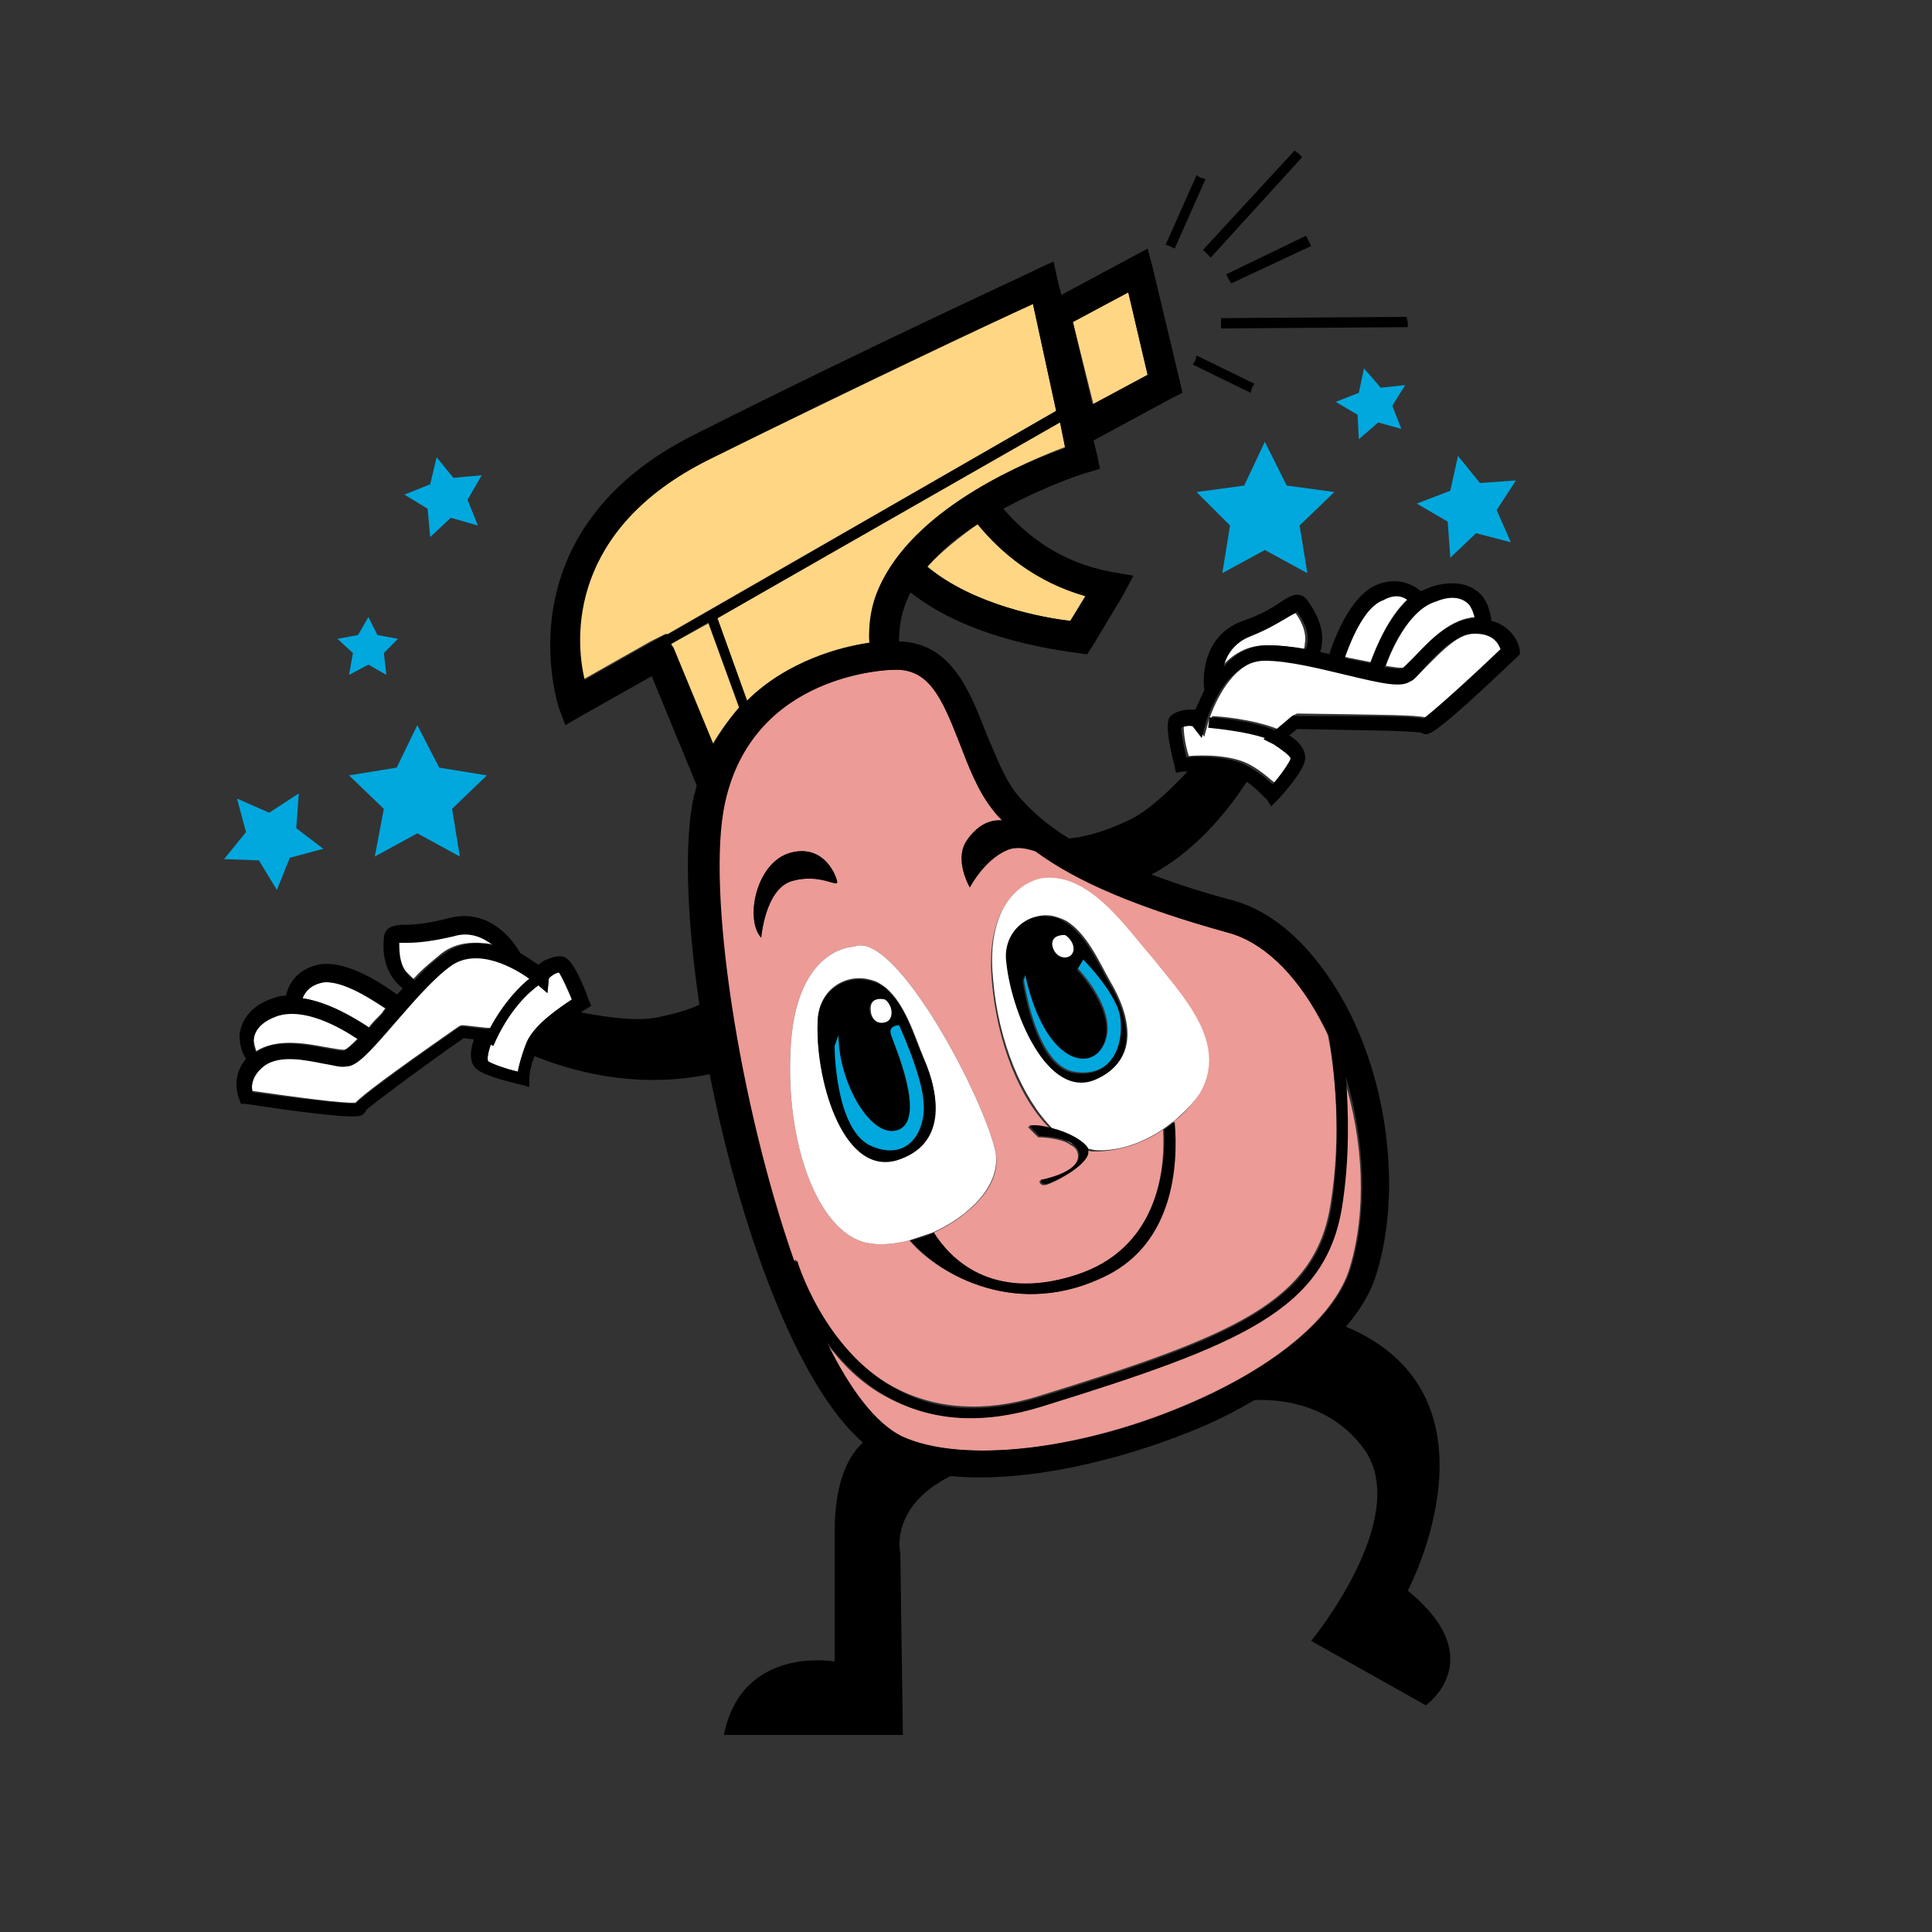 <?xml version="1.0" encoding="utf-8"?>
<!-- Generator: Adobe Illustrator 18.1.0, SVG Export Plug-In . SVG Version: 6.00 Build 0)  -->
<svg version="1.1" id="Layer_1" xmlns="http://www.w3.org/2000/svg" xmlns:xlink="http://www.w3.org/1999/xlink" x="0px" y="0px"
	 viewBox="0 0 150 150" enable-background="new 0 0 150 150" xml:space="preserve">
<rect x="0" y="0" width="150" height="150" fill="#333333" stroke="none"/>
<g>
	<path fill="#FFFFFF" d="M23.4,77.5c2,0.3,4,1.5,5.2,2.3c0.3-0.4,0.7-0.8,1-1.1c0.1-0.1,0.2-0.3,0.3-0.4c-1.5-1-3.6-2.3-5.1-2
		C24,76.5,23.6,77,23.4,77.5z"/>
	<path fill="#FFFFFF" d="M19.7,80.6c0,0.3,0.1,0.7,0.2,1c1.6-1,3.8-0.6,5.4-0.3c0.6,0.1,1.1,0.2,1.4,0.2c0.2,0,0.6-0.4,1.1-0.9
		c-1.5-1-4.2-2.5-6.3-1.9C20.4,79.2,19.8,79.8,19.7,80.6z"/>
	<path fill="#FFFFFF" d="M32.1,76c0.7-0.8,1.5-1.4,2.2-2c1.2-0.9,2.6-0.9,3.9-0.7c-0.7-0.6-1.7-1.1-3.1-0.7
		c-1.7,0.5-2.8,0.5-3.6,0.5c-0.2,0-0.4,0-0.6,0c0,0.7,0,1.8,0.8,2.5C31.9,75.8,32,75.9,32.1,76z"/>
	<path fill="#FFFFFF" d="M27.3,86.1C27.3,86,27.3,86,27.3,86.1C27.3,86,27.3,86,27.3,86.1z"/>
	<path fill="#FFFFFF" d="M27.5,85.9C27.4,85.9,27.4,85.9,27.5,85.9C27.4,85.9,27.4,85.9,27.5,85.9z"/>
	<path fill="#FFFFFF" d="M37.8,79.8c0,0,0.1,0,0.3,0c1.1-2.1,2.3-3.3,3.1-3.9c-1.1-0.8-4-2.5-6.1-1c-1.4,1-3.1,2.9-4.5,4.5
		c-1.9,2.2-2.9,3.3-3.7,3.3c-0.4,0-1-0.1-1.7-0.2c-1.4-0.3-3.4-0.7-4.6,0.1c-1.1,0.8-1.1,1.7-1,2.1c3.5,0.5,7.2,1,8,0.9
		c0.6-0.6,2.4-2,8-5.9l0.2-0.1l0.2,0L37.8,79.8z"/>
	<path fill="#FFFFFF" d="M44.4,77.6c-0.4-0.9-0.8-1.8-1-2.1c-0.2,0-0.7,0.3-0.8,0.5c0,0.2-0.1,1.1-0.1,1.1l-0.7-0.6
		c-0.7,0.5-2.3,1.9-3.5,4.7l-0.2-0.1c-0.2,0.6-0.3,1.1-0.2,1.3c0.3,0.2,1.4,0.6,2.3,0.8c0.1-0.5,0.3-1.3,0.7-2.3
		C41.6,79.5,43.5,78.2,44.4,77.6z"/>
	<path fill="#FFD684" d="M75.9,40.7c-1.4,1-2.8,2.1-3.9,3.3c3.6,3,9.1,4,11.1,4.2l1.2-2C80.4,45.2,77.7,42.9,75.9,40.7z"/>
	<path fill="#FFD684" d="M57.4,55L55,48.4L52.1,50l0.1,0.3l3.1,7.5C55.9,56.8,56.6,55.8,57.4,55z"/>
	<path fill="#FFD684" d="M51.7,49.2l0,0.1l30.3-17.4l-1.8-8.3c-3.5,1.6-13.6,6.4-25.2,12.1c-10.8,5.4-10.4,13.8-9.8,17.1l5.3-3
		L51.7,49.2z"/>
	<path fill="#FFD684" d="M82.7,34.7l-0.4-2L55.7,48l2.3,6.4c3.2-3.1,7.2-4.2,9.5-4.5c-0.1-1.6,0.3-3.2,1-4.8
		C71.5,39.2,79.8,35.8,82.7,34.7z"/>
	<path fill="#EC9B96" d="M95.3,72.4c-6.9-1.9-11.7-3.9-14.9-6.3c-0.7-0.2-1.5-0.4-2.2-0.1c-1.8,0.8-2.9,2.9-2.9,2.9
		s-1.3-2.2-0.2-3.7c0.7-1,1.7-1.6,2.7-1.5c-0.2-0.3-0.5-0.6-0.7-0.8c-1.2-1.5-1.9-3.4-2.6-5.2c-1.4-3.6-2.4-5.8-5.1-5.7
		c-0.4,0-10.9,0.3-13.2,10.2c-1.6,6.7,1,23.5,5.4,35.7l0.2-0.1c0,0.1,2,6.9,7.6,9.9c3.2,1.7,7,2,11.2,0.7
		c15.2-4.7,21.5-7.3,22.7-14.9c0.9-5.5,0.3-10.6-0.2-13.1c-0.2-0.5-0.5-1-0.7-1.4C100.5,75.5,98,73.1,95.3,72.4z M59.1,72.8
		c-1.3-1.4-0.4-5.9,2.3-6.6c2.7-0.7,3.6,2,3.6,2.3c0,0.3-1.4-0.7-3.5-0.1C59.4,69,59.1,72.8,59.1,72.8z M93.1,84.9
		c-0.5,0.8-1.2,1.6-2,2.2c0.3,3.4-0.1,9.3-5.2,11.9c-6.8,3.5-13,0-15.3-2.7c-1.2,0.3-2.3,0.4-3.3,0.2c-3.8-0.8-6.4-7.8-5.9-15.4
		c0.5-7.6,4.9-7.6,4.9-7.6c3.2-1.4,10.2,11.9,11,16c0.5,2.5-2,4.9-4.8,6.2c1.2,1.9,4.4,5.5,11,3.3c6.3-2,7-8,6.8-11.3
		c-1.6,1.1-3.5,1.7-5.3,1.7c-0.2,0-0.4,0-0.6-0.1c0,0.1,0,0.1,0,0.2c0.1,1-2.7,2.4-3.2,2.5c-0.5,0.1-0.5-0.3-0.5-0.3s2.9-0.5,3-1.9
		c0-0.3-0.1-0.6-0.4-0.8c-0.2-0.1-0.3-0.2-0.5-0.3c-0.9-0.4-2.2-0.4-2.2-0.4l-0.8-0.8c0.5-0.1,1.2,0,1.8,0.2
		c-2.4-2.3-4.2-6.7-4.6-11.6c-0.6-7.1,3.7-7.8,3.7-7.8c3.8-0.6,6.7,3.8,8.6,6.3C91.6,77.3,95.3,81,93.1,84.9z"/>
	<path fill="#EC9B96" d="M104.1,93.7c-1.3,8-7.8,10.7-23.3,15.5c-4.5,1.4-8.5,1.1-11.9-0.7c-2.1-1.1-3.6-2.7-4.8-4.3
		c1.8,3.7,3.8,6.3,5.8,7.3c4.7,2.2,14.2,1.1,22.8-2.7c6.6-2.9,11-6.7,12.1-10.4c1.3-4.3,1.1-9.8-0.5-14.8
		C104.7,86.3,104.7,89.9,104.1,93.7z"/>
	<path d="M83.5,99c-6.6,2.1-9.8-1.4-11-3.3c-0.6,0.3-1.2,0.5-1.8,0.6c2.2,2.7,8.4,6.2,15.3,2.7c5.1-2.6,5.5-8.5,5.2-11.9
		c-0.2,0.2-0.5,0.4-0.8,0.6C90.5,91,89.8,97,83.5,99z"/>
	<polygon fill="#FFD684" points="87.6,22.7 83.3,25 84.9,31.4 89.1,29.1 	"/>
	<path fill="#FFFFFF" d="M77.3,89.5c-0.8-4.1-7.8-17.4-11-16c0,0-4.4,0-4.9,7.6c-0.5,7.6,2.1,14.6,5.9,15.4c1,0.2,2.1,0.1,3.3-0.2
		c0.6-0.2,1.2-0.4,1.8-0.6C75.3,94.4,77.7,92,77.3,89.5z M63.5,79c0.2-2.3,2.3-3.5,4.2-2.9c0.4,0.1,0.7,0.3,1.1,0.6
		c1.5,1.3,2.2,3.7,2.9,5.4c1.3,2.9,1.7,6.7-2.1,7.8C65.4,91.2,63.2,83.3,63.5,79z"/>
	<path d="M71.7,82.2c-0.8-1.8-1.4-4.1-2.9-5.4c-0.3-0.3-0.7-0.5-1.1-0.6c-1.9-0.6-4,0.6-4.2,2.9c-0.3,4.3,1.8,12.2,6.1,11
		C73.5,88.9,73,85.1,71.7,82.2z M68.6,77.6c0.6,0.4,0.8,1.4,0.2,1.7c-0.5,0.3-1.3-0.1-1.3-1S68.6,77.6,68.6,77.6z M67.7,89
		c-2.9-1.2-2.9-7.8-2.9-7.8l0.3-0.8c0,3.6,2.6,8.2,4.7,7.3c2.1-0.9-0.4-6.5-0.6-7.3c-0.3-0.8,0.6-0.8,0.6-0.8s1.8,3.9,1.9,6
		C71.9,87.7,70.6,90.2,67.7,89z"/>
	<path fill="#FFFFFF" d="M68.9,79.3c0.5-0.3,0.4-1.3-0.2-1.7c0,0-1.1-0.3-1.1,0.7S68.3,79.6,68.9,79.3z"/>
	<path fill="#FFFFFF" d="M83.3,88.8c-0.1-0.1-0.3-0.2-0.5-0.3C83,88.7,83.2,88.8,83.3,88.8z"/>
	<path fill="#FFFFFF" d="M80.8,68.2c0,0-4.4,0.7-3.7,7.8c0.4,4.9,2.3,9.3,4.6,11.6c1.3,0.3,2.5,1,2.8,1.6c0.2,0,0.4,0.1,0.6,0.1
		c1.8,0.1,3.7-0.6,5.3-1.7c0.3-0.2,0.5-0.4,0.8-0.6c0.8-0.7,1.5-1.4,2-2.2c2.2-3.9-1.5-7.6-3.7-10.4C87.4,72,84.5,67.6,80.8,68.2z
		 M85.2,83.7c-3.8,1.7-6.8-5.4-7-9.4c-0.1-2.1,1.7-3.5,3.5-3.2c0.4,0.1,0.7,0.2,1.1,0.4c1.6,1,2.5,3.1,3.4,4.7
		C87.7,78.7,88.6,82.2,85.2,83.7z"/>
	<path d="M82.7,71.6c-0.3-0.2-0.7-0.4-1.1-0.4c-1.8-0.4-3.6,1.1-3.5,3.2c0.3,4,3.2,11.1,7,9.4c3.4-1.5,2.5-5,1-7.5
		C85.2,74.7,84.3,72.6,82.7,71.6z M82.7,72.6c0.6,0.3,0.9,1.2,0.4,1.6c-0.5,0.4-1.3,0.1-1.4-0.8C81.7,72.5,82.7,72.6,82.7,72.6z
		 M83.3,83.3c-3-0.5-3.9-7.1-3.9-7.1l0.1-0.4c1.6,6.9,5.2,7.7,6.2,5.2c1-2.5-2.1-5.7-2.1-5.7l0.4-0.6c0,0,2.7,2.7,2.9,4.7
		C87.1,81.2,86.3,83.8,83.3,83.3z"/>
	<path fill="#FFFFFF" d="M83.1,74.2c0.5-0.4,0.2-1.2-0.4-1.6c0,0-1.1-0.1-1,0.8C81.9,74.3,82.7,74.5,83.1,74.2z"/>
	<path d="M65,68.5c0-0.3-0.9-3-3.6-2.3c-2.7,0.7-3.6,5.2-2.3,6.6c0,0,0.3-3.8,2.4-4.4C63.6,67.8,65,68.9,65,68.5z"/>
	<path fill="#FFFFFF" d="M104.4,51c0.2,0,0.3,0.1,0.5,0.1c0.5,0.1,1,0.2,1.5,0.3c0.5-1.3,1.4-3.5,2.9-4.9c-0.4-0.3-1.1-0.5-1.9-0.1
		C106.1,47.1,105,49.3,104.4,51z"/>
	<path fill="#FFFFFF" d="M107.6,51.7c0.7,0.1,1.2,0.2,1.4,0.1c0.2-0.2,0.6-0.5,1-1c1.1-1.2,2.7-2.8,4.6-2.9c-0.1-0.4-0.2-0.7-0.4-1
		c-0.5-0.6-1.4-0.7-2.5-0.4C109.6,47.2,108.2,50,107.6,51.7z"/>
	<path fill="#FFFFFF" d="M94.8,51.8c0.9-1,2-1.7,3.5-1.7c0.9,0,1.9,0.1,2.9,0.3c0.1-0.1,0.1-0.3,0.1-0.4c0.2-1-0.4-2-0.8-2.5
		c-0.1,0.1-0.3,0.2-0.5,0.3c-0.6,0.4-1.6,1.1-3.3,1.6C95.6,49.9,95.1,50.8,94.8,51.8z"/>
	<path fill="#FFFFFF" d="M111,55.8C111,55.8,111.1,55.8,111,55.8C111.1,55.8,111,55.8,111,55.8z"/>
	<path fill="#FFFFFF" d="M110.9,55.7C110.9,55.7,110.9,55.8,110.9,55.7C110.9,55.8,110.9,55.7,110.9,55.7z"/>
	<path fill="#FFFFFF" d="M110.7,55.7c0.7-0.5,3.5-3,6-5.4c-0.2-0.4-0.7-1.2-2-1.2c-1.4,0-2.8,1.5-3.8,2.5c-0.5,0.5-0.9,0.9-1.2,1.2
		c-0.7,0.4-2.1,0.1-5-0.5c-2.1-0.5-4.5-1.1-6.3-1.1c-3.2,0-4.6,4.9-4.6,4.9l-0.3,1.1l-0.7-0.9c-0.2-0.1-0.7-0.1-0.9,0.1
		c0,0.4,0.1,1.4,0.4,2.3c1.1-0.1,3.4-0.1,4.8,0.7c0.9,0.5,1.5,1.1,1.9,1.4c0.7-0.8,1.3-1.7,1.4-2c0-0.2-0.7-0.8-1.3-1.1l-0.8-0.4
		l0.1-0.1c-1.5-0.5-3.5-0.7-4.4-0.8l0.1-0.8c0.4,0,3.1,0.2,5.1,1l1.3-1.1l0.2-0.1l0.2,0C107.6,55.5,109.8,55.5,110.7,55.7z"/>
	<path d="M110.4,56.9L110.4,56.9c0.1,0.1,0.3,0.1,0.3,0.1c0.3,0,0.7,0.1,7.1-6l0.2-0.2l0-0.3c-0.1-0.7-0.7-1.9-2.2-2.3
		c-0.1-0.7-0.3-1.4-0.7-1.9c-0.5-0.6-1.6-1.4-3.8-0.8c-0.3,0.1-0.7,0.3-1,0.4c-0.9-0.8-2.2-1-3.4-0.5c-1.9,0.8-3.1,3.6-3.7,5.4
		c-0.2-0.1-0.5-0.1-0.7-0.2c0-0.1,0.1-0.2,0.1-0.4c0.3-1.5-0.6-2.9-1.1-3.6c-0.6-0.8-1.4-0.3-2,0.1c-0.6,0.4-1.5,1-3,1.5
		c-2.8,1-3.2,3.8-3,5.4c-0.3,0.6-0.5,1.1-0.7,1.5c-0.2,0-0.4,0-0.5,0c-0.3,0-1.1,0.1-1.5,0.6c-0.1,0.2-0.4,0.7,0.4,3.8l0.1,0.5
		l0.5-0.1c0.1,0,0.2,0,0.4,0c-1.5,1.6-3.1,3.1-4.6,3.8C85.5,64.7,84,65,83,65.1c-1.8-1.1-3.1-2.3-4.1-3.5c-1-1.3-1.6-3-2.3-4.6
		c-1.3-3.3-2.7-7.1-6.8-7.2c0-1.2,0.2-2.4,0.8-3.6c0-0.1,0.1-0.1,0.1-0.2c4.9,3.9,12.5,4.6,13,4.7l0.7,0.1l0.4-0.6l2.4-4l0.8-1.5
		l-1.7-0.3c-3.9-0.7-6.6-2.8-8.4-4.9c3.3-1.8,6.4-2.8,6.5-2.8l1-0.3l-0.2-1l-0.3-1.2l6.1-3.3l0.8-0.4l-0.2-0.9l-2.1-8.8l-0.4-1.5
		l-1.3,0.7l-5.4,2.9l-0.3-1.2l-0.3-1.4l-1.3,0.6c-0.1,0.1-12.2,5.6-26.5,12.8c-15.3,7.6-10.6,21.2-10.6,21.3l0.5,1.3l1.2-0.7
		l5.5-3.1l3.5,8.5c-0.1,0.2-0.1,0.5-0.2,0.7c-0.8,3.4-0.6,9.5,0.4,16.3c-0.8,0.4-1.9,0.7-3.3,1c-1.6,0.3-3.8,0-5.9-0.4
		c0.1-0.1,0.2-0.1,0.3-0.2l0.5-0.3l-0.2-0.5c-1.1-3-1.7-3.2-1.9-3.3c-0.6-0.2-1.3,0.2-1.6,0.3c-0.1,0.1-0.3,0.2-0.4,0.3
		c-0.3-0.2-0.9-0.6-1.4-0.9c-0.8-1.4-2.7-3.5-5.6-2.7c-1.6,0.4-2.6,0.5-3.3,0.5c-0.8,0-1.7,0.1-1.7,1.1c-0.1,0.9,0,2.5,1.2,3.6
		c0.1,0.1,0.2,0.2,0.3,0.2c-0.2,0.2-0.3,0.4-0.5,0.5c-1.5-1.1-4.1-2.7-6.1-2.3c-1.3,0.3-2.2,1.1-2.5,2.4c-0.4,0-0.7,0.1-1,0.2
		c-2.1,0.7-2.5,2.1-2.6,2.8c0,0.7,0.1,1.3,0.5,1.9c-1,1.2-0.8,2.5-0.5,3.2l0.1,0.3l0.3,0c8.7,1.3,9,1,9.2,0.8l0.2-0.2c0,0,0,0,0-0.1
		c0.7-0.6,4.3-3.3,7.6-5.6l0.8,0.1c-0.3,0.8-0.4,1.8,0.2,2.3c0.7,0.6,3,1.1,3.4,1.2l0.7,0.2l0-0.7c0,0,0-0.7,0.4-1.7
		c3.5,1.4,8.3,2.5,13.6,1.4c2.3,11.7,6.7,24.1,11.9,28.6c-0.9,0.8-2.2,2.7-2.2,6.9c0,6.3,0,10.1,0,10.1s-7.2-1.3-8.6,5.7h13.9
		l-0.2-14.1c0,0-0.9-3.6,3.9-6c6.1,0.6,13.9-1.4,19.7-3.9c1.4-0.6,2.7-1.3,3.9-2c2.4-0.1,6.1,0.5,8.5,3.8c3.8,5.3-4.1,14.9-4.1,14.9
		l8.9,5c0,0,5.1-3.6-1.4-8.9c0,0,8-15.1-4.8-20.5c1.2-1.4,2-2.8,2.4-4.2c1.9-6.3,0.9-14.8-2.6-21.1c-2.3-4.1-5.3-6.9-8.6-7.8
		c-2.3-0.6-4.4-1.3-6.3-2c3.2-1.7,5.7-4.6,7.4-7.2c1,0.7,1.4,1.3,1.5,1.3l0.4,0.6c0,0,0.5-0.5,0.5-0.5c0.3-0.3,1.9-2.1,2.1-3
		c0.2-0.8-0.5-1.6-1.2-2l0.6-0.5C105,56.7,109.4,56.7,110.4,56.9z M40.2,83.2c-0.9-0.2-2-0.6-2.3-0.8c-0.1-0.2,0-0.7,0.2-1.3
		l0.2,0.1c1.2-2.8,2.8-4.2,3.5-4.7l0.7,0.6c0,0,0.1-0.9,0.1-1.1c0.1-0.2,0.6-0.5,0.8-0.5c0.2,0.3,0.7,1.2,1,2.1
		c-0.9,0.6-2.9,1.9-3.5,3.3C40.5,81.9,40.3,82.7,40.2,83.2z M35.8,79.7l-0.2,0.1c-5.6,3.9-7.4,5.3-8,5.9c-0.8,0-4.6-0.4-8-0.9
		c-0.1-0.4-0.1-1.3,1-2.1c1.2-0.8,3.1-0.4,4.6-0.1c0.7,0.1,1.2,0.3,1.7,0.2c0.8,0,1.8-1.1,3.7-3.3C32,77.9,33.6,76,35,75
		c2.1-1.5,5,0.2,6.1,1c-0.7,0.6-2,1.8-3.1,3.9c-0.2,0-0.3,0-0.3,0L36,79.7L35.8,79.7z M27.5,85.9C27.4,85.9,27.4,85.9,27.5,85.9
		C27.4,85.9,27.4,85.9,27.5,85.9z M27.3,86C27.3,86,27.3,86,27.3,86C27.3,86,27.3,86,27.3,86z M30,78.3c-0.1,0.1-0.2,0.3-0.3,0.4
		c-0.3,0.4-0.7,0.7-1,1.1c-1.2-0.8-3.2-2-5.2-2.3c0.2-0.5,0.6-1,1.5-1.2C26.3,76,28.5,77.3,30,78.3z M27.8,80.7
		c-0.5,0.5-0.9,0.8-1.1,0.9c-0.3,0-0.8-0.1-1.4-0.2c-1.6-0.3-3.8-0.8-5.4,0.3c-0.2-0.3-0.3-0.7-0.2-1c0.1-0.8,0.7-1.4,1.8-1.8
		C23.6,78.2,26.3,79.7,27.8,80.7z M31,73.2c0.1,0,0.4,0,0.6,0c0.8,0,1.9-0.1,3.6-0.5c1.3-0.4,2.3,0.1,3.1,0.7
		c-1.3-0.3-2.7-0.2-3.9,0.7c-0.7,0.5-1.5,1.2-2.2,2c-0.1-0.1-0.2-0.1-0.3-0.2C31,75.1,31,73.9,31,73.2z M104.9,98.4
		c-1.1,3.7-5.6,7.5-12.1,10.4c-8.5,3.8-18.1,4.9-22.8,2.7c-2-1-4-3.6-5.8-7.3c1.2,1.6,2.8,3.2,4.8,4.3c3.4,1.9,7.4,2.1,11.9,0.7
		c15.5-4.8,22-7.5,23.3-15.5c0.6-3.8,0.5-7.3,0.3-10.1C106,88.6,106.2,94.1,104.9,98.4z M103.2,80.5c0.4,2.5,1,7.6,0.2,13.1
		c-1.2,7.5-7.5,10.2-22.7,14.9c-4.3,1.3-8,1.1-11.2-0.7c-5.6-3.1-7.6-9.9-7.6-9.9l-0.2,0.1c-4.3-12.2-6.9-29-5.4-35.7
		C58.5,52.3,68.9,52,69.4,52c2.7-0.1,3.7,2.1,5.1,5.7c0.7,1.8,1.4,3.7,2.6,5.2c0.2,0.3,0.5,0.6,0.7,0.8c-1.1-0.1-2,0.5-2.7,1.5
		c-1.1,1.5,0.2,3.7,0.2,3.7s1.1-2.2,2.9-2.9c0.7-0.3,1.5-0.2,2.2,0.1c3.3,2.4,8.1,4.4,14.9,6.3c2.7,0.7,5.2,3.1,7.2,6.7
		C102.7,79.5,103,80,103.2,80.5z M55,35.7c11.6-5.8,21.7-10.5,25.2-12.1l1.8,8.3L51.8,49.3l0-0.1l-1.1,0.6l-5.3,3
		C44.6,49.5,44.2,41.1,55,35.7z M83.3,25l4.3-2.3l1.5,6.4l-4.3,2.3L83.3,25z M83.1,48.2C81.2,48,75.6,47,72,44
		c1.1-1.3,2.4-2.4,3.9-3.3c1.8,2.2,4.5,4.5,8.4,5.6L83.1,48.2z M68.5,45.1c-0.8,1.5-1.1,3.1-1,4.8c-2.3,0.4-6.4,1.4-9.5,4.5L55.7,48
		l26.6-15.2l0.4,2C79.8,35.8,71.5,39.2,68.5,45.1z M52.1,50l2.9-1.7l2.4,6.6c-0.7,0.8-1.4,1.8-2,2.9l-3.1-7.5L52.1,50z M100.5,55.5
		l-0.2,0.1l-1.3,1.1c-2-0.8-4.7-1-5.1-1l-0.1,0.8c0.9,0.1,2.9,0.3,4.4,0.8l-0.1,0.1l0.8,0.4c0.6,0.4,1.3,0.9,1.3,1.1
		c-0.1,0.3-0.7,1.2-1.4,2c-0.4-0.4-1-0.9-1.9-1.4c-1.4-0.8-3.7-0.8-4.8-0.7c-0.2-0.9-0.4-1.9-0.4-2.3c0.2-0.1,0.7-0.2,0.9-0.1
		l0.7,0.9l0.3-1.1c0-0.1,1.4-4.9,4.6-4.9c1.8,0,4.2,0.6,6.3,1.1c2.9,0.7,4.3,1,5,0.5c0.4-0.2,0.7-0.6,1.2-1.2c1-1.1,2.4-2.5,3.8-2.5
		c1.4,0,1.8,0.7,2,1.2c-2.5,2.4-5.3,4.9-6,5.4c-0.8-0.2-3.1-0.2-10-0.2L100.5,55.5z M100.2,47.8c0.2-0.1,0.4-0.2,0.5-0.3
		c0.4,0.5,1,1.5,0.8,2.5c0,0.1-0.1,0.3-0.1,0.4c-1-0.2-2.1-0.3-2.9-0.3c-1.5,0-2.7,0.7-3.5,1.7c0.2-0.9,0.8-1.9,2.1-2.4
		C98.6,48.8,99.5,48.2,100.2,47.8z M109.3,46.6c-1.5,1.4-2.4,3.5-2.9,4.9c-0.5-0.1-1-0.2-1.5-0.3c-0.2,0-0.3-0.1-0.5-0.1
		c0.6-1.7,1.6-4,3-4.5C108.3,46.1,108.9,46.3,109.3,46.6z M114.1,47c0.2,0.3,0.3,0.6,0.4,1c-1.9,0.1-3.4,1.7-4.6,2.9
		c-0.4,0.4-0.8,0.8-1,1c-0.2,0.1-0.7,0-1.4-0.1c0.6-1.7,2-4.5,4-5.1C112.7,46.2,113.6,46.4,114.1,47z M111.1,55.8
		C111.1,55.8,111,55.8,111.1,55.8C111,55.8,111.1,55.8,111.1,55.8z M110.9,55.8C110.9,55.8,110.9,55.7,110.9,55.8
		C110.9,55.7,110.9,55.8,110.9,55.8z"/>
	<polygon fill="#00A8DE" points="34.1,59.6 32.4,56.3 30.8,59.6 27.1,60.2 29.8,62.8 29.1,66.5 32.4,64.7 35.7,66.5 35.1,62.8 
		37.8,60.2 	"/>
	<polygon fill="#00A8DE" points="99.9,37.7 98.2,34.3 96.6,37.7 92.9,38.2 95.5,40.8 94.9,44.5 98.2,42.7 101.5,44.5 100.9,40.8 
		103.6,38.2 	"/>
	<polygon fill="#00A8DE" points="112.6,43.3 114.6,41.4 117.3,42.1 116.2,39.6 117.7,37.3 114.9,37.5 113.2,35.4 112.6,38.1 
		110,39.1 112.4,40.5 	"/>
	<polygon fill="#00A8DE" points="107.2,30.1 105.9,28.6 105.5,30.5 103.7,31.2 105.4,32.2 105.5,34.1 107,32.8 108.8,33.3 
		108.1,31.5 109.1,29.9 	"/>
	<polygon fill="#00A8DE" points="33.4,41.7 35,40.2 37.1,40.8 36.3,38.8 37.4,36.9 35.2,37.1 33.9,35.5 33.4,37.6 31.4,38.4 
		33.2,39.5 	"/>
	<polygon fill="#00A8DE" points="27.1,52.4 28.6,51.6 30,52.4 29.8,50.7 30.9,49.6 29.3,49.3 28.6,47.9 27.8,49.3 26.2,49.6 
		27.4,50.7 	"/>
	<polygon fill="#00A8DE" points="20.1,66.8 21.5,69.1 22.5,66.6 25.1,65.9 23,64.3 23.2,61.6 20.9,63.1 18.4,62 19.1,64.6 
		17.4,66.7 	"/>
	<path fill="#00A8DE" d="M69.8,79.6c0,0-0.9,0-0.6,0.8c0.3,0.8,2.7,6.4,0.6,7.3c-2.1,0.9-4.7-3.6-4.7-7.3l-0.3,0.8
		c0,0,0,6.6,2.9,7.8c2.9,1.2,4.2-1.3,4-3.4C71.6,83.5,69.8,79.6,69.8,79.6z"/>
	<path fill="#00A8DE" d="M83.7,75.2c0,0,3.1,3.2,2.1,5.7c-1,2.5-4.7,1.7-6.2-5.2l-0.1,0.4c0,0,0.9,6.6,3.9,7.1c3,0.5,3.8-2.1,3.6-4
		c-0.1-1.9-2.9-4.7-2.9-4.7L83.7,75.2z"/>
	<path d="M81.7,87.6c-0.7-0.2-1.3-0.3-1.8-0.2l0.8,0.8c0,0,1.3,0,2.2,0.4c0.2,0.1,0.4,0.2,0.5,0.3c0.2,0.2,0.4,0.4,0.4,0.8
		c-0.1,1.4-3,1.9-3,1.9s0,0.4,0.5,0.3c0.5-0.1,3.3-1.5,3.2-2.5c0-0.1,0-0.1,0-0.2C84.2,88.6,82.9,87.9,81.7,87.6z"/>
	<polygon points="93.7,19.7 94,20 101.1,12.2 100.8,11.9 100.5,11.7 93.4,19.4 	"/>
	<polygon points="94.8,25.1 94.8,25.5 109.3,25.4 109.3,25 109.2,24.6 94.8,24.7 	"/>
	<polygon points="95.4,21.7 95.6,22 101.8,19.1 101.6,18.7 101.4,18.3 95.2,21.3 	"/>
	<polygon points="91.2,19.3 93.6,13.9 93.2,13.8 92.9,13.6 90.5,19 90.8,19.1 	"/>
	<polygon points="97.2,30.1 97.4,29.8 92.9,27.6 92.8,28 92.6,28.3 97.1,30.5 	"/>
</g>
</svg>
